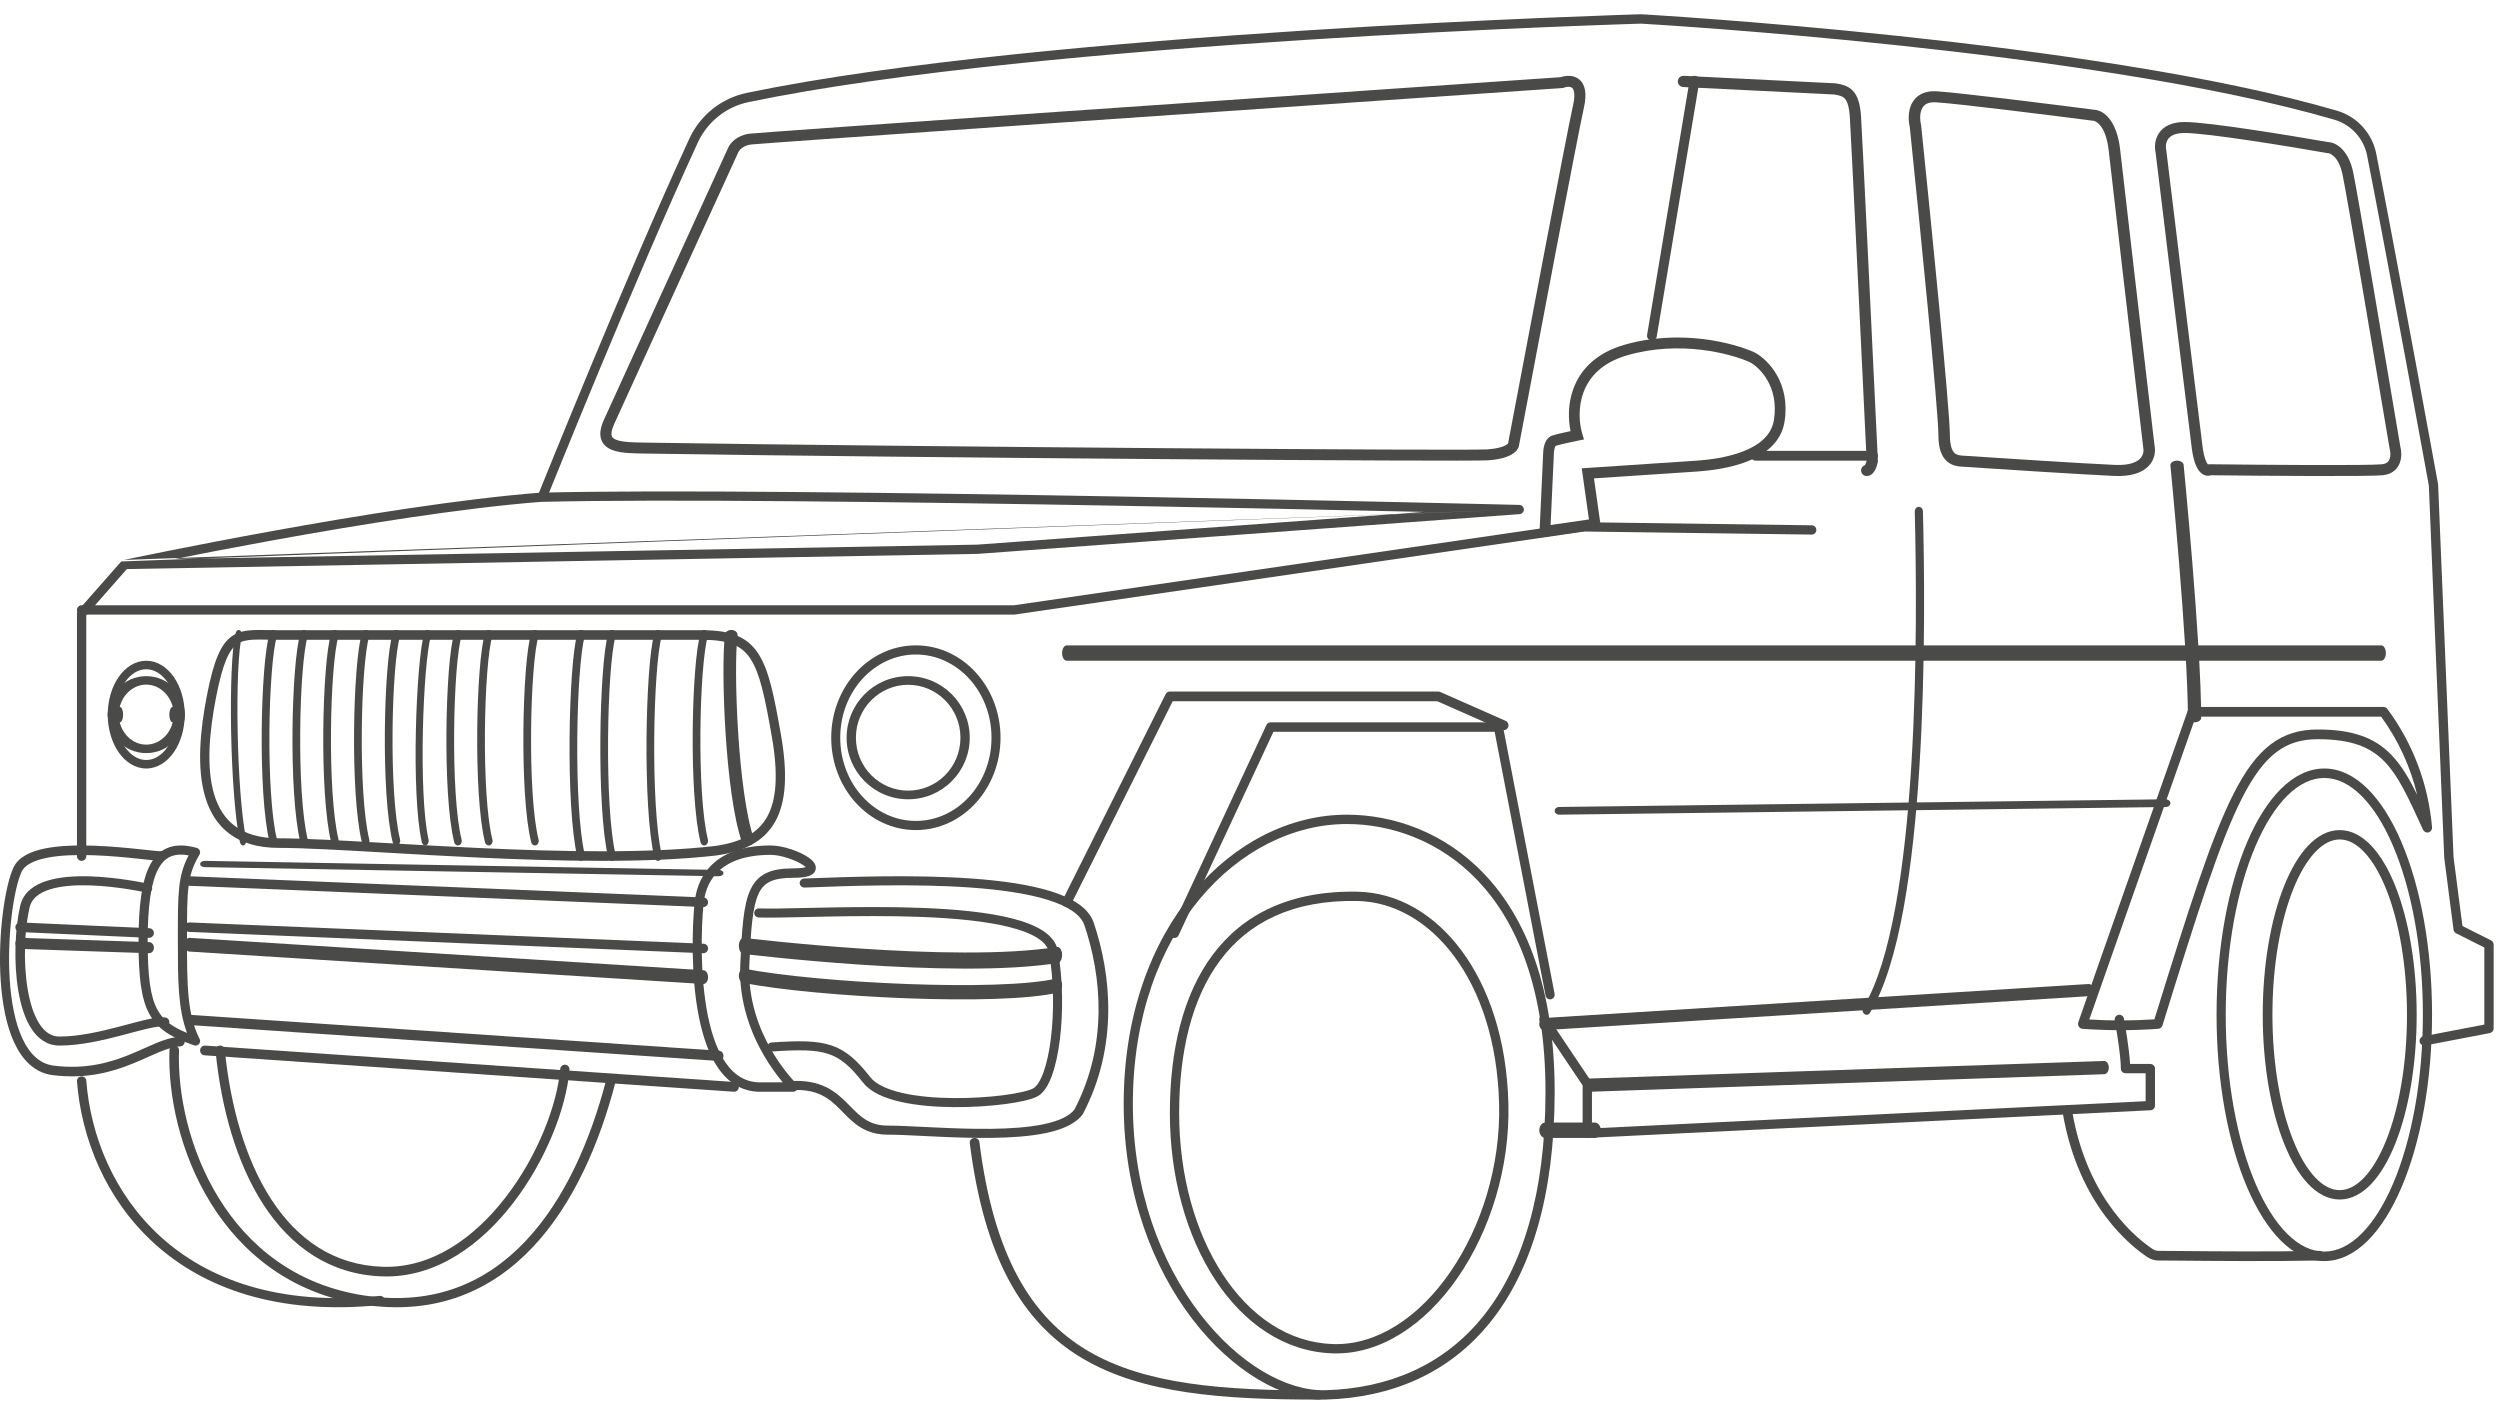 <svg width="157" height="88" viewBox="0 0 157 88" fill="none" xmlns="http://www.w3.org/2000/svg">
<path fill-rule="evenodd" clip-rule="evenodd" d="M76.157 59.961C78.057 57.416 81.026 55.912 85.262 55.999L85.262 55.999C90.237 56.101 94.533 61.326 94.728 69.323C94.826 73.347 93.571 77.298 91.551 80.225C89.535 83.145 86.719 85.093 83.683 84.991C80.664 84.891 78.103 83.101 76.308 80.362C74.513 77.624 73.467 73.917 73.467 69.909C73.467 66.008 74.269 62.49 76.157 59.961ZM76.626 60.31C74.842 62.699 74.051 66.074 74.051 69.909C74.051 73.822 75.073 77.414 76.796 80.042C78.519 82.67 80.924 84.315 83.702 84.408C86.463 84.5 89.115 82.725 91.07 79.893C93.021 77.068 94.239 73.238 94.144 69.337C93.953 61.481 89.766 56.675 85.25 56.582C81.177 56.499 78.397 57.937 76.626 60.31Z" fill="#4A4A49"/>
<path fill-rule="evenodd" clip-rule="evenodd" d="M44.839 54.184C45.59 53.528 46.728 53.095 48.399 53.095C48.798 53.095 49.262 53.194 49.685 53.334C50.107 53.474 50.515 53.665 50.798 53.866C50.936 53.964 51.069 54.082 51.151 54.219C51.193 54.29 51.23 54.38 51.233 54.486C51.237 54.598 51.201 54.703 51.136 54.788C51.02 54.941 50.825 55.015 50.635 55.057C50.429 55.102 50.159 55.125 49.82 55.125C49.175 55.125 48.714 55.2 48.375 55.358C48.047 55.511 47.814 55.75 47.637 56.129C47.455 56.52 47.332 57.059 47.245 57.802C47.157 58.543 47.107 59.462 47.057 60.603C46.959 62.805 47.695 64.666 48.464 65.984C48.847 66.642 49.237 67.161 49.53 67.515C49.677 67.692 49.799 67.827 49.884 67.917C49.926 67.962 49.959 67.996 49.981 68.018C49.992 68.029 50 68.037 50.005 68.042L50.011 68.048L50.012 68.049L50.012 68.049L50.012 68.049C50.098 68.132 50.127 68.261 50.084 68.374C50.042 68.487 49.937 68.562 49.82 68.562H47.587C47.584 68.562 47.581 68.562 47.578 68.562C47.576 68.562 47.574 68.562 47.573 68.561C46.332 68.496 45.458 67.74 44.857 66.682C44.261 65.633 43.918 64.262 43.725 62.882C43.339 60.12 43.544 57.211 43.649 56.468C43.758 55.694 44.088 54.841 44.839 54.184ZM49.159 67.971C49.14 67.948 49.12 67.925 49.101 67.901C48.791 67.528 48.381 66.982 47.978 66.291C47.173 64.91 46.385 62.933 46.489 60.576C46.54 59.437 46.591 58.497 46.681 57.73C46.771 56.967 46.903 56.35 47.127 55.871C47.356 55.379 47.682 55.034 48.142 54.819C48.59 54.61 49.145 54.534 49.82 54.534C50.14 54.534 50.366 54.512 50.517 54.479C50.552 54.471 50.58 54.463 50.604 54.456C50.573 54.427 50.532 54.393 50.478 54.354C50.255 54.196 49.903 54.027 49.512 53.897C49.122 53.768 48.719 53.686 48.399 53.686C46.82 53.686 45.825 54.094 45.205 54.637C44.584 55.179 44.305 55.887 44.211 56.554C44.112 57.252 43.91 60.102 44.287 62.797C44.475 64.146 44.805 65.429 45.346 66.382C45.881 67.323 46.604 67.915 47.595 67.971H49.159ZM50.671 54.536C50.671 54.536 50.671 54.536 50.671 54.535C50.671 54.536 50.671 54.536 50.671 54.536Z" fill="#4A4A49"/>
<path fill-rule="evenodd" clip-rule="evenodd" d="M33.946 31.519C29.033 31.903 22.525 32.955 17.237 33.913C14.796 34.356 12.617 34.778 10.978 35.104L61.37 34.204L89.408 32.148C88.934 32.138 88.436 32.126 87.916 32.115C83.331 32.013 77.06 31.881 70.319 31.761C56.837 31.52 41.48 31.328 33.946 31.519ZM95.408 31.999L95.415 31.709C95.571 31.713 95.696 31.837 95.7 31.992C95.704 32.146 95.585 32.277 95.429 32.288L61.405 34.783C61.401 34.783 61.397 34.783 61.393 34.783C61.391 34.783 61.39 34.783 61.388 34.783L7.968 35.737L5.418 38.636V53.772C5.418 53.932 5.287 54.062 5.125 54.062C4.964 54.062 4.833 53.932 4.833 53.772V38.527C4.833 38.457 4.859 38.389 4.905 38.336L7.612 35.26C7.612 35.26 7.613 35.259 7.613 35.259C7.613 35.259 7.613 35.259 7.613 35.259M7.636 35.236C7.674 35.201 7.721 35.177 7.772 35.166L7.833 35.45C7.772 35.166 7.772 35.166 7.772 35.166L7.777 35.165C7.723 35.176 7.675 35.2 7.636 35.236ZM7.777 35.165L7.819 35.157C7.85 35.15 7.896 35.14 7.957 35.127C8.079 35.102 8.258 35.064 8.49 35.016C8.954 34.92 9.628 34.782 10.466 34.615C12.144 34.279 14.484 33.823 17.132 33.343C22.425 32.384 28.962 31.327 33.908 30.941C33.913 30.94 33.918 30.94 33.923 30.94C41.47 30.748 56.846 30.941 70.329 31.181C77.072 31.301 83.343 31.433 87.929 31.535C90.222 31.586 92.093 31.63 93.392 31.66C94.041 31.676 94.547 31.688 94.89 31.696L95.415 31.709C95.415 31.709 95.415 31.709 95.408 31.999" fill="#4A4A49"/>
<path fill-rule="evenodd" clip-rule="evenodd" d="M84.578 51.749C77.921 51.749 71.143 58.37 71.143 69.332C71.143 74.805 72.933 79.345 75.348 82.493C77.773 85.655 80.793 87.375 83.237 87.306C87.236 87.193 90.677 85.716 93.123 82.687C95.575 79.652 97.057 75.023 97.057 68.555C97.057 62.101 95.264 57.906 92.827 55.326C90.388 52.744 87.275 51.749 84.578 51.749ZM70.567 69.332C70.567 58.138 77.519 51.162 84.578 51.162C87.409 51.162 90.68 52.206 93.242 54.919C95.807 57.634 97.633 61.989 97.633 68.555C97.633 75.107 96.132 79.886 93.568 83.061C90.998 86.242 87.389 87.776 83.253 87.893C80.555 87.969 77.38 86.095 74.895 82.856C72.4 79.604 70.567 74.937 70.567 69.332Z" fill="#4A4A49"/>
<path fill-rule="evenodd" clip-rule="evenodd" d="M61.168 71.464C61.334 71.445 61.485 71.558 61.505 71.714C62.403 78.866 64.759 82.73 68.317 84.832C71.903 86.95 76.773 87.323 82.83 87.323C82.997 87.323 83.133 87.451 83.133 87.609C83.133 87.767 82.997 87.895 82.83 87.895C76.786 87.895 71.746 87.532 67.996 85.317C64.218 83.085 61.811 79.019 60.902 71.782C60.882 71.625 61.001 71.483 61.168 71.464Z" fill="#4A4A49"/>
<path fill-rule="evenodd" clip-rule="evenodd" d="M79.53 45.531C79.578 45.428 79.679 45.362 79.789 45.362H94.1C94.238 45.362 94.356 45.463 94.383 45.602L97.628 62.405C97.659 62.566 97.558 62.724 97.402 62.756C97.245 62.789 97.094 62.684 97.062 62.522L93.864 45.959H79.97L74.015 58.737C73.946 58.886 73.773 58.948 73.63 58.876C73.486 58.804 73.426 58.626 73.496 58.477L79.53 45.531Z" fill="#4A4A49"/>
<path fill-rule="evenodd" clip-rule="evenodd" d="M73.201 43.594C73.251 43.492 73.353 43.428 73.464 43.428H90.323C90.363 43.428 90.403 43.437 90.439 43.453L94.554 45.269C94.704 45.336 94.774 45.515 94.709 45.67C94.645 45.825 94.471 45.897 94.32 45.83L90.262 44.039H73.645L67.26 56.796C67.185 56.946 67.006 57.005 66.861 56.928C66.715 56.851 66.658 56.667 66.733 56.517L73.201 43.594Z" fill="#4A4A49"/>
<path fill-rule="evenodd" clip-rule="evenodd" d="M53.167 46.329C53.167 44.214 54.877 42.462 57.033 42.462C59.19 42.462 60.9 44.214 60.9 46.329C60.9 48.444 59.19 50.195 57.033 50.195C54.877 50.195 53.167 48.444 53.167 46.329ZM57.033 43.005C55.242 43.005 53.751 44.473 53.751 46.329C53.751 48.185 55.242 49.652 57.033 49.652C58.825 49.652 60.316 48.185 60.316 46.329C60.316 44.473 58.825 43.005 57.033 43.005Z" fill="#4A4A49"/>
<path fill-rule="evenodd" clip-rule="evenodd" d="M52.2 46.329C52.2 43.147 54.56 40.529 57.517 40.529C60.473 40.529 62.833 43.147 62.833 46.329C62.833 49.51 60.473 52.129 57.517 52.129C54.56 52.129 52.2 49.51 52.2 46.329ZM57.517 41.103C54.914 41.103 52.767 43.421 52.767 46.329C52.767 49.236 54.914 51.554 57.517 51.554C60.12 51.554 62.266 49.236 62.266 46.329C62.266 43.421 60.12 41.103 57.517 41.103Z" fill="#4A4A49"/>
<path fill-rule="evenodd" clip-rule="evenodd" d="M7.45 42.517C7.877 41.902 8.487 41.495 9.183 41.495C9.88 41.495 10.49 41.902 10.917 42.517C11.344 43.131 11.6 43.967 11.6 44.879C11.6 45.79 11.344 46.626 10.917 47.241C10.49 47.855 9.88 48.262 9.183 48.262C8.487 48.262 7.877 47.855 7.45 47.241C7.023 46.626 6.767 45.79 6.767 44.879C6.767 43.967 7.023 43.131 7.45 42.517ZM7.855 42.834C7.498 43.347 7.27 44.069 7.27 44.879C7.27 45.688 7.498 46.41 7.855 46.924C8.212 47.438 8.684 47.728 9.183 47.728C9.682 47.728 10.155 47.438 10.512 46.924C10.868 46.41 11.097 45.688 11.097 44.879C11.097 44.069 10.868 43.347 10.512 42.834C10.155 42.32 9.682 42.029 9.183 42.029C8.684 42.029 8.212 42.32 7.855 42.834Z" fill="#4A4A49"/>
<path fill-rule="evenodd" clip-rule="evenodd" d="M7.44 43.2C7.863 42.761 8.475 42.462 9.183 42.462C9.891 42.462 10.504 42.761 10.926 43.2C11.349 43.639 11.6 44.234 11.6 44.879C11.6 45.523 11.349 46.118 10.926 46.557C10.504 46.996 9.891 47.295 9.183 47.295C8.475 47.295 7.863 46.996 7.44 46.557C7.018 46.118 6.767 45.523 6.767 44.879C6.767 44.234 7.018 43.639 7.44 43.2ZM8 43.516C7.674 43.855 7.462 44.336 7.462 44.879C7.462 45.422 7.674 45.902 8 46.241C8.326 46.58 8.749 46.763 9.183 46.763C9.618 46.763 10.04 46.58 10.366 46.241C10.693 45.902 10.905 45.422 10.905 44.879C10.905 44.336 10.693 43.855 10.366 43.516C10.04 43.177 9.618 42.994 9.183 42.994C8.749 42.994 8.326 43.177 8 43.516Z" fill="#4A4A49"/>
<path fill-rule="evenodd" clip-rule="evenodd" d="M66.7 41.012C66.7 40.745 66.831 40.529 66.991 40.529H149.542C149.703 40.529 149.833 40.745 149.833 41.012C149.833 41.279 149.703 41.495 149.542 41.495H66.991C66.831 41.495 66.7 41.279 66.7 41.012Z" fill="#4A4A49"/>
<path fill-rule="evenodd" clip-rule="evenodd" d="M136.3 50.434C136.302 50.568 136.173 50.678 136.011 50.681L97.931 51.162C97.769 51.164 97.636 51.057 97.633 50.923C97.631 50.789 97.76 50.679 97.922 50.677L136.002 50.195C136.164 50.193 136.297 50.3 136.3 50.434Z" fill="#4A4A49"/>
<path fill-rule="evenodd" clip-rule="evenodd" d="M137.402 44.597C137.445 44.476 137.556 44.395 137.682 44.395H149.683C149.776 44.395 149.863 44.44 149.919 44.515C151.525 46.669 152.501 49.248 152.732 51.951C152.745 52.098 152.653 52.233 152.514 52.272C152.375 52.311 152.229 52.242 152.167 52.108C152.115 51.994 152.063 51.883 152.013 51.773C151.199 50.002 150.603 48.706 149.743 47.823C148.858 46.913 147.666 46.422 145.552 46.422C144.522 46.422 143.69 46.673 142.944 47.243C142.19 47.819 141.502 48.74 140.799 50.123C139.388 52.897 137.97 57.411 135.802 64.397C135.765 64.516 135.661 64.6 135.54 64.609C133.954 64.724 132.362 64.724 130.776 64.609C130.685 64.602 130.601 64.552 130.55 64.474C130.499 64.395 130.486 64.297 130.515 64.207C130.615 63.9 132.339 58.992 134.034 54.171C134.882 51.759 135.724 49.365 136.354 47.575C136.669 46.679 136.931 45.935 137.114 45.414L137.402 44.597C137.402 44.597 137.402 44.597 137.682 44.701L137.402 44.597ZM137.89 45.006L137.674 45.622C137.49 46.143 137.228 46.887 136.913 47.782C136.283 49.573 135.441 51.966 134.593 54.379C133.13 58.54 131.651 62.75 131.208 64.025C132.57 64.108 133.936 64.104 135.297 64.013C137.423 57.165 138.844 52.646 140.272 49.84C140.994 48.419 141.733 47.407 142.589 46.753C143.454 46.092 144.417 45.812 145.552 45.812C147.765 45.812 149.131 46.331 150.164 47.391C150.799 48.044 151.298 48.895 151.8 49.913C151.374 48.145 150.606 46.475 149.535 45.006H137.89Z" fill="#4A4A49"/>
<path fill-rule="evenodd" clip-rule="evenodd" d="M144.946 53.113C145.523 52.504 146.194 52.129 146.933 52.129C147.673 52.129 148.344 52.504 148.921 53.113C149.497 53.721 150.002 54.585 150.42 55.628C151.256 57.716 151.767 60.58 151.767 63.729C151.767 66.877 151.256 69.742 150.42 71.829C150.002 72.872 149.497 73.736 148.921 74.345C148.344 74.953 147.673 75.329 146.933 75.329C146.194 75.329 145.523 74.953 144.946 74.345C144.37 73.736 143.865 72.872 143.447 71.829C142.611 69.742 142.1 66.877 142.1 63.729C142.1 60.58 142.611 57.716 143.447 55.628C143.865 54.585 144.37 53.721 144.946 53.113ZM144.015 55.841C143.212 57.845 142.709 60.634 142.709 63.729C142.709 66.824 143.212 69.612 144.015 71.616C144.416 72.619 144.887 73.411 145.395 73.947C145.902 74.482 146.422 74.74 146.933 74.74C147.445 74.74 147.965 74.482 148.472 73.947C148.98 73.411 149.45 72.619 149.852 71.616C150.655 69.612 151.158 66.824 151.158 63.729C151.158 60.634 150.655 57.845 149.852 55.841C149.45 54.838 148.98 54.047 148.472 53.511C147.965 52.975 147.445 52.718 146.933 52.718C146.422 52.718 145.902 52.975 145.395 53.511C144.887 54.047 144.416 54.838 144.015 55.841Z" fill="#4A4A49"/>
<path fill-rule="evenodd" clip-rule="evenodd" d="M143.246 49.537C144.058 48.732 144.978 48.262 145.967 48.262C146.956 48.262 147.875 48.732 148.688 49.537C149.498 50.34 150.215 51.487 150.811 52.882C152.003 55.673 152.733 59.508 152.733 63.729C152.733 67.949 152.003 71.784 150.811 74.575C150.215 75.97 149.498 77.118 148.688 77.921C147.875 78.725 146.956 79.195 145.967 79.195C144.978 79.195 144.058 78.725 143.246 77.921C142.435 77.118 141.718 75.97 141.122 74.575C139.93 71.784 139.2 67.949 139.2 63.729C139.2 59.508 139.93 55.673 141.122 52.882C141.718 51.487 142.435 50.34 143.246 49.537ZM141.649 53.123C140.496 55.822 139.776 59.571 139.776 63.729C139.776 67.886 140.496 71.635 141.649 74.334C142.226 75.684 142.905 76.758 143.644 77.49C144.382 78.221 145.166 78.6 145.967 78.6C146.767 78.6 147.551 78.221 148.289 77.49C149.029 76.758 149.708 75.684 150.284 74.334C151.437 71.635 152.157 67.886 152.157 63.729C152.157 59.571 151.437 55.822 150.284 53.123C149.708 51.773 149.029 50.699 148.289 49.967C147.551 49.236 146.767 48.857 145.967 48.857C145.166 48.857 144.382 49.236 143.644 49.967C142.905 50.699 142.226 51.773 141.649 53.123Z" fill="#4A4A49"/>
<path fill-rule="evenodd" clip-rule="evenodd" d="M129.784 69.533C129.948 69.505 130.103 69.616 130.132 69.781C131.09 75.418 134.321 77.874 135.205 78.45L135.206 78.45C135.31 78.518 135.43 78.554 135.554 78.553L135.556 78.553C135.819 78.553 136.293 78.558 136.912 78.563C138.983 78.582 142.687 78.615 145.659 78.553C145.825 78.55 145.963 78.683 145.966 78.85C145.97 79.018 145.838 79.156 145.671 79.16C142.688 79.221 138.96 79.188 136.894 79.169C136.281 79.164 135.814 79.16 135.556 79.16C135.315 79.161 135.079 79.091 134.878 78.959C133.899 78.321 130.533 75.736 129.538 69.883C129.509 69.718 129.62 69.561 129.784 69.533Z" fill="#4A4A49"/>
<path fill-rule="evenodd" clip-rule="evenodd" d="M133.043 63.733C133.203 63.705 133.356 63.81 133.384 63.968L133.096 64.02C133.384 63.968 133.384 63.968 133.384 63.968L133.385 63.969L133.385 63.97L133.386 63.975L133.389 63.993C133.392 64.009 133.396 64.033 133.401 64.063C133.412 64.124 133.427 64.211 133.446 64.319C133.482 64.534 133.531 64.832 133.58 65.16C133.66 65.695 133.742 66.328 133.769 66.817H135.04C135.202 66.817 135.333 66.948 135.333 67.109V69.432C135.333 69.588 135.211 69.716 135.054 69.724L99.696 71.462C99.616 71.466 99.537 71.437 99.479 71.382C99.421 71.327 99.388 71.25 99.388 71.171V68.161L96.716 64.182C96.626 64.048 96.663 63.867 96.797 63.778C96.932 63.688 97.115 63.725 97.205 63.859L99.926 67.911C99.958 67.959 99.975 68.015 99.975 68.073V70.864L134.746 69.155V67.4H133.484C133.322 67.4 133.19 67.27 133.19 67.109C133.19 66.651 133.097 65.899 132.999 65.246C132.951 64.922 132.903 64.629 132.867 64.416C132.849 64.309 132.834 64.224 132.823 64.164C132.818 64.134 132.814 64.111 132.811 64.096L132.807 64.074L132.807 64.073L132.807 64.073C132.778 63.914 132.884 63.762 133.043 63.733Z" fill="#4A4A49"/>
<path fill-rule="evenodd" clip-rule="evenodd" d="M131.466 62.159C131.474 62.37 131.35 62.549 131.189 62.559L96.972 64.695C96.811 64.705 96.675 64.542 96.667 64.331C96.659 64.12 96.784 63.941 96.945 63.931L131.161 61.796C131.322 61.786 131.459 61.948 131.466 62.159Z" fill="#4A4A49"/>
<path fill-rule="evenodd" clip-rule="evenodd" d="M132.433 67.035C132.437 67.265 132.31 67.455 132.148 67.461L99.866 68.562C99.705 68.567 99.571 68.386 99.567 68.156C99.563 67.926 99.691 67.735 99.852 67.73L132.134 66.629C132.296 66.623 132.43 66.805 132.433 67.035Z" fill="#4A4A49"/>
<path fill-rule="evenodd" clip-rule="evenodd" d="M103.046 0.895C103.054 0.895 103.063 0.895 103.071 0.896L103.054 1.19L103.046 0.895ZM149.231 9.667C149.903 13.086 150.872 18.27 151.674 22.597C152.075 24.761 152.434 26.711 152.692 28.12C152.822 28.825 152.926 29.395 152.998 29.788L153.109 30.398L153.109 30.398C153.109 30.398 153.109 30.398 152.821 30.451L153.109 30.398C153.111 30.408 153.112 30.418 153.113 30.429C153.113 30.432 153.114 30.436 153.114 30.439L154.083 53.834L154.642 58.152L156.438 59.057C156.537 59.107 156.6 59.209 156.6 59.321V64.587C156.6 64.729 156.5 64.85 156.362 64.877L152.296 65.657C152.137 65.687 151.984 65.582 151.953 65.422C151.923 65.262 152.027 65.108 152.186 65.078L156.015 64.343V59.503L154.241 58.61C154.154 58.566 154.094 58.481 154.082 58.384L153.501 53.897C153.5 53.889 153.499 53.88 153.499 53.872L152.53 30.485L152.422 29.895C152.35 29.502 152.246 28.932 152.117 28.228C151.858 26.819 151.499 24.869 151.099 22.705C150.297 18.378 149.328 13.197 148.657 9.781L148.657 9.781C148.553 9.251 148.307 8.759 147.944 8.36C147.582 7.961 147.118 7.67 146.603 7.519C139.057 5.311 128.172 3.802 119.159 2.844C114.655 2.366 110.625 2.026 107.72 1.805C106.267 1.695 105.097 1.615 104.289 1.562C103.885 1.536 103.572 1.516 103.36 1.504C103.254 1.497 103.174 1.492 103.12 1.489L103.05 1.485L102.955 1.488C102.883 1.49 102.777 1.493 102.637 1.498C102.357 1.507 101.945 1.52 101.413 1.539C100.349 1.576 98.809 1.633 96.903 1.713C93.09 1.875 87.814 2.13 81.96 2.505C70.246 3.257 56.239 4.489 47.01 6.412C46.317 6.556 45.667 6.862 45.113 7.305C44.559 7.748 44.116 8.316 43.818 8.962L43.818 8.963C41.869 13.185 39.514 18.731 37.645 23.224C36.712 25.469 35.899 27.451 35.321 28.871C35.031 29.581 34.8 30.151 34.642 30.543C34.563 30.739 34.501 30.891 34.46 30.993L34.397 31.149C34.397 31.149 34.397 31.149 34.126 31.039C33.855 30.928 33.855 30.928 33.855 30.928L33.918 30.771C33.959 30.669 34.02 30.517 34.1 30.32C34.259 29.928 34.49 29.358 34.779 28.647C35.358 27.226 36.171 25.243 37.106 22.996C38.975 18.502 41.333 12.948 43.288 8.714C43.623 7.984 44.124 7.344 44.75 6.843C45.375 6.343 46.109 5.998 46.891 5.834C56.165 3.902 70.21 2.668 81.923 1.917C87.782 1.541 93.062 1.286 96.878 1.124C98.786 1.044 100.328 0.986 101.393 0.949C101.925 0.931 102.338 0.917 102.619 0.908C102.759 0.904 102.865 0.901 102.937 0.899L103.046 0.895C103.046 0.895 103.046 0.895 103.054 1.19C103.071 0.896 103.071 0.896 103.071 0.896L103.154 0.901C103.208 0.904 103.289 0.909 103.396 0.915C103.608 0.928 103.922 0.947 104.327 0.974C105.136 1.027 106.309 1.107 107.764 1.218C110.673 1.438 114.71 1.779 119.22 2.258C128.235 3.215 139.166 4.729 146.766 6.953C147.385 7.134 147.941 7.484 148.376 7.962C148.811 8.441 149.107 9.03 149.231 9.667ZM34.126 31.039L33.855 30.928C33.794 31.079 33.866 31.251 34.016 31.312C34.166 31.373 34.337 31.3 34.397 31.149L34.126 31.039Z" fill="#4A4A49"/>
<path fill-rule="evenodd" clip-rule="evenodd" d="M10.63 53.21C11.129 53.039 11.707 53.065 12.358 53.249C12.443 53.273 12.513 53.335 12.546 53.417C12.579 53.499 12.572 53.592 12.527 53.669C11.755 54.984 11.744 55.835 11.744 58.87C11.744 61.912 11.751 63.693 12.536 65.247C12.589 65.351 12.572 65.477 12.495 65.565C12.418 65.652 12.295 65.684 12.184 65.646C10.835 65.176 9.923 64.68 9.38 63.681C8.851 62.708 8.7 61.302 8.7 59.1C8.7 56.894 8.902 55.257 9.455 54.257C9.739 53.744 10.124 53.383 10.63 53.21ZM9.959 54.533C9.484 55.391 9.275 56.891 9.275 59.1C9.275 61.313 9.435 62.579 9.885 63.408C10.246 64.073 10.811 64.485 11.745 64.869C11.169 63.327 11.169 61.531 11.169 58.937L11.169 58.849C11.169 56.093 11.169 55.018 11.845 53.716C11.429 53.639 11.091 53.657 10.816 53.751C10.473 53.868 10.19 54.116 9.959 54.533Z" fill="#4A4A49"/>
<path fill-rule="evenodd" clip-rule="evenodd" d="M99.428 32.798C99.444 32.796 99.459 32.795 99.474 32.795L113.778 32.989C113.94 32.991 114.069 33.123 114.067 33.284C114.064 33.446 113.932 33.575 113.77 33.572L99.49 33.38L63.746 38.592C63.732 38.594 63.718 38.595 63.703 38.595H5.125C4.964 38.595 4.833 38.465 4.833 38.303C4.833 38.142 4.964 38.011 5.125 38.011H63.682L99.428 32.798Z" fill="#4A4A49"/>
<path fill-rule="evenodd" clip-rule="evenodd" d="M120.497 31.829C120.639 31.824 120.757 31.951 120.761 32.113C120.846 35.509 120.932 41.869 120.542 48.124C120.347 51.251 120.033 54.359 119.54 57.06C119.047 59.753 118.371 62.074 117.435 63.603C117.354 63.736 117.194 63.769 117.077 63.676C116.96 63.584 116.932 63.401 117.013 63.268C117.887 61.839 118.547 59.614 119.036 56.94C119.523 54.275 119.835 51.196 120.029 48.083C120.417 41.856 120.332 35.519 120.247 32.13C120.243 31.968 120.355 31.833 120.497 31.829Z" fill="#4A4A49"/>
<path fill-rule="evenodd" clip-rule="evenodd" d="M136.688 28.929C136.918 28.919 137.116 29.037 137.131 29.192L136.716 29.211L136.301 29.23C136.285 29.074 136.459 28.94 136.688 28.929ZM136.716 29.211C136.301 29.23 136.301 29.23 136.301 29.23L136.313 29.356C136.321 29.439 136.333 29.562 136.348 29.72C136.378 30.035 136.421 30.49 136.473 31.052C136.576 32.174 136.713 33.719 136.851 35.411C137.126 38.795 137.401 42.755 137.401 45.08C137.401 45.236 137.587 45.362 137.817 45.362C138.047 45.362 138.233 45.236 138.233 45.08C138.233 42.737 137.957 38.762 137.682 35.38C137.544 33.687 137.407 32.14 137.303 31.017C137.252 30.455 137.209 29.999 137.179 29.683C137.164 29.525 137.152 29.403 137.144 29.319L137.131 29.192C137.131 29.192 137.131 29.192 136.716 29.211Z" fill="#4A4A49"/>
<path fill-rule="evenodd" clip-rule="evenodd" d="M50.648 55.735C50.61 55.736 50.573 55.738 50.537 55.739C50.368 55.745 50.227 55.623 50.22 55.466C50.213 55.309 50.344 55.177 50.512 55.17C50.552 55.169 50.593 55.167 50.634 55.166C53.254 55.067 57.394 54.911 61.036 55.172C62.884 55.305 64.622 55.547 65.975 55.966C67.307 56.379 68.366 56.995 68.686 57.945C69.79 61.221 70.239 65.692 68.014 69.943C68.007 69.956 68 69.968 67.991 69.979C67.542 70.592 66.68 70.944 65.69 71.153C64.685 71.365 63.476 71.445 62.242 71.459C61.006 71.474 59.731 71.423 58.593 71.368C58.377 71.358 58.166 71.348 57.961 71.338C57.083 71.294 56.321 71.257 55.755 71.257C54.313 71.257 53.595 70.522 52.94 69.853C52.881 69.793 52.823 69.734 52.765 69.675C52.406 69.315 52.047 68.989 51.571 68.763C51.1 68.54 50.493 68.403 49.627 68.463C49.459 68.475 49.313 68.357 49.301 68.2C49.288 68.044 49.414 67.907 49.582 67.896C50.544 67.829 51.265 67.98 51.847 68.256C52.424 68.53 52.843 68.918 53.211 69.288C53.269 69.345 53.325 69.402 53.38 69.459C54.044 70.133 54.59 70.688 55.755 70.688C56.339 70.688 57.122 70.727 58.002 70.77C58.204 70.78 58.412 70.79 58.624 70.8C59.76 70.854 61.019 70.905 62.234 70.891C63.452 70.876 64.612 70.797 65.555 70.598C66.501 70.399 67.159 70.092 67.477 69.674C69.599 65.602 69.178 61.3 68.105 58.115C67.88 57.448 67.086 56.91 65.783 56.506C64.5 56.109 62.819 55.871 60.989 55.74C57.384 55.481 53.272 55.636 50.648 55.735Z" fill="#4A4A49"/>
<path fill-rule="evenodd" clip-rule="evenodd" d="M12.567 54.255C12.571 54.145 12.705 54.059 12.865 54.062L45.15 54.634C45.311 54.636 45.438 54.727 45.434 54.836C45.429 54.945 45.296 55.032 45.135 55.029L12.85 54.457C12.69 54.454 12.563 54.364 12.567 54.255Z" fill="#4A4A49"/>
<path fill-rule="evenodd" clip-rule="evenodd" d="M10.087 53.455C10.075 53.456 10.055 53.456 10.026 53.455C9.96 53.453 9.868 53.446 9.748 53.434C9.577 53.419 9.362 53.395 9.109 53.368C9.008 53.357 8.9 53.346 8.786 53.333C8.001 53.25 6.966 53.148 5.907 53.11C4.851 53.072 3.754 53.099 2.85 53.278C2.398 53.368 1.982 53.498 1.638 53.687C1.295 53.876 1.008 54.133 0.845 54.482C0.569 55.077 0.325 56.149 0.171 57.403C0.016 58.667 -0.051 60.149 0.043 61.58C0.137 63.007 0.393 64.406 0.899 65.49C1.408 66.579 2.19 67.386 3.336 67.523C5.43 67.775 7.015 67.326 8.295 66.81C8.614 66.682 8.913 66.549 9.195 66.424C9.229 66.408 9.263 66.393 9.297 66.378C9.542 66.269 9.771 66.166 9.992 66.075C10.497 65.866 10.927 65.729 11.327 65.712C11.484 65.706 11.606 65.566 11.6 65.401C11.594 65.235 11.461 65.106 11.304 65.112C10.806 65.133 10.302 65.302 9.784 65.516C9.556 65.611 9.319 65.717 9.075 65.825C9.041 65.841 9.007 65.856 8.973 65.871C8.692 65.996 8.401 66.125 8.092 66.249C6.865 66.743 5.374 67.164 3.4 66.927C2.512 66.821 1.867 66.203 1.41 65.225C0.95 64.241 0.703 62.929 0.611 61.538C0.52 60.152 0.585 58.71 0.736 57.48C0.888 56.24 1.123 55.249 1.356 54.746C1.448 54.548 1.626 54.371 1.901 54.219C2.177 54.068 2.534 53.952 2.955 53.868C3.798 53.701 4.845 53.673 5.888 53.71C6.927 53.747 7.947 53.847 8.729 53.931C8.84 53.942 8.946 53.954 9.047 53.965C9.301 53.992 9.523 54.016 9.698 54.032C9.82 54.044 9.926 54.052 10.007 54.055C10.047 54.056 10.087 54.056 10.123 54.054L10.123 54.054C10.146 54.053 10.21 54.049 10.27 54.021C10.415 53.955 10.48 53.778 10.418 53.626C10.361 53.49 10.22 53.42 10.087 53.455ZM10.1 53.454C10.1 53.454 10.098 53.455 10.095 53.455C10.098 53.454 10.1 53.454 10.1 53.454Z" fill="#4A4A49"/>
<path fill-rule="evenodd" clip-rule="evenodd" d="M12.568 65.948C12.578 65.779 12.715 65.652 12.874 65.662L46.131 67.951C46.289 67.962 46.41 68.107 46.4 68.276C46.389 68.444 46.252 68.572 46.093 68.561L12.836 66.273C12.678 66.262 12.557 66.117 12.568 65.948Z" fill="#4A4A49"/>
<path fill-rule="evenodd" clip-rule="evenodd" d="M11.601 64.03C11.611 63.853 11.751 63.718 11.915 63.729L45.156 65.986C45.319 65.997 45.443 66.15 45.433 66.327C45.423 66.504 45.282 66.639 45.119 66.628L11.878 64.371C11.714 64.36 11.591 64.207 11.601 64.03Z" fill="#4A4A49"/>
<path fill-rule="evenodd" clip-rule="evenodd" d="M11.6 55.316C11.607 55.151 11.745 55.022 11.909 55.029L44.182 56.362C44.346 56.369 44.473 56.509 44.467 56.674C44.46 56.84 44.322 56.968 44.158 56.962L11.884 55.628C11.721 55.621 11.594 55.482 11.6 55.316Z" fill="#4A4A49"/>
<path fill-rule="evenodd" clip-rule="evenodd" d="M9.328 55.503C9.329 55.503 9.329 55.503 9.259 55.778L9.328 55.503C9.489 55.539 9.588 55.692 9.549 55.844C9.511 55.997 9.349 56.09 9.189 56.054M9.189 56.054L9.188 56.053L9.185 56.053L9.17 56.05C9.158 56.047 9.139 56.043 9.113 56.037C9.063 56.026 8.988 56.011 8.893 55.992C8.702 55.954 8.428 55.902 8.097 55.849C7.433 55.743 6.546 55.63 5.642 55.602C4.733 55.574 3.833 55.632 3.132 55.854C2.434 56.074 1.985 56.435 1.857 56.99C1.544 58.336 1.446 60.412 1.742 62.144C1.889 63.011 2.132 63.767 2.476 64.298C2.817 64.825 3.231 65.095 3.733 65.095C4.971 65.095 6.321 64.778 7.519 64.464C7.681 64.421 7.84 64.379 7.996 64.337C8.411 64.227 8.802 64.123 9.147 64.043C9.612 63.937 10.044 63.862 10.367 63.896C10.531 63.913 10.65 64.053 10.632 64.209C10.614 64.364 10.466 64.476 10.302 64.459C10.096 64.438 9.759 64.486 9.287 64.594C8.954 64.671 8.579 64.77 8.168 64.88C8.01 64.922 7.847 64.966 7.679 65.01C6.483 65.323 5.062 65.662 3.733 65.662C2.952 65.662 2.374 65.222 1.967 64.595C1.564 63.973 1.305 63.135 1.152 62.234C0.844 60.432 0.945 58.284 1.273 56.869C1.464 56.043 2.138 55.571 2.943 55.316C3.744 55.063 4.727 55.006 5.662 55.035C6.601 55.065 7.518 55.182 8.196 55.291C8.536 55.345 8.818 55.398 9.016 55.437C9.114 55.457 9.192 55.473 9.245 55.484C9.272 55.49 9.292 55.495 9.306 55.498L9.323 55.502L9.327 55.502L9.328 55.503" fill="#4A4A49"/>
<path fill-rule="evenodd" clip-rule="evenodd" d="M50.623 57.589C49.342 57.617 48.285 57.64 47.641 57.617C47.484 57.611 47.361 57.48 47.367 57.323C47.373 57.166 47.504 57.044 47.661 57.049C48.287 57.072 49.319 57.049 50.594 57.021C50.992 57.013 51.414 57.003 51.855 56.995C53.7 56.959 55.859 56.936 57.934 57.017C60.007 57.099 62.013 57.285 63.547 57.674C64.312 57.868 64.978 58.118 65.479 58.442C65.98 58.766 66.344 59.186 66.439 59.723C66.75 61.482 66.773 63.547 66.563 65.262C66.458 66.119 66.293 66.899 66.072 67.515C65.858 68.112 65.567 68.622 65.163 68.846C64.974 68.951 64.687 69.042 64.35 69.121C64.007 69.202 63.588 69.275 63.12 69.337C62.184 69.46 61.038 69.537 59.879 69.528C58.722 69.518 57.542 69.422 56.541 69.193C55.554 68.967 54.681 68.599 54.21 67.999C53.406 66.975 52.812 66.452 52.033 66.191C51.235 65.923 50.209 65.916 48.498 66.032C48.341 66.043 48.205 65.925 48.195 65.768C48.184 65.612 48.303 65.476 48.459 65.466C50.158 65.351 51.294 65.344 52.214 65.653C53.153 65.968 53.832 66.598 54.658 67.649C55.002 68.087 55.707 68.419 56.668 68.639C57.614 68.856 58.75 68.95 59.884 68.96C61.016 68.969 62.136 68.893 63.046 68.774C63.501 68.714 63.9 68.644 64.22 68.568C64.547 68.492 64.77 68.415 64.887 68.35C65.095 68.234 65.328 67.904 65.537 67.323C65.739 66.761 65.896 66.025 65.998 65.193C66.202 63.529 66.179 61.52 65.878 59.822C65.82 59.495 65.594 59.194 65.169 58.918C64.743 58.642 64.144 58.412 63.406 58.225C61.932 57.851 59.974 57.666 57.912 57.585C55.854 57.504 53.709 57.527 51.866 57.562C51.434 57.571 51.018 57.58 50.623 57.589Z" fill="#4A4A49"/>
<path fill-rule="evenodd" clip-rule="evenodd" d="M16.84 39.569C17.052 39.573 17.274 39.578 17.503 39.578H44.094C44.958 39.578 45.66 39.669 46.238 39.9C46.824 40.135 47.267 40.508 47.617 41.041C47.961 41.565 48.209 42.238 48.424 43.067C48.639 43.897 48.827 44.907 49.039 46.115C49.469 48.553 49.379 50.337 48.691 51.581C47.992 52.846 46.722 53.478 44.988 53.724C44.986 53.725 44.983 53.725 44.981 53.725C40.732 54.214 35.117 54.093 29.946 53.851C27.959 53.758 26.039 53.648 24.285 53.547C21.459 53.385 19.062 53.247 17.503 53.247C16.19 53.247 15.175 52.933 14.414 52.365C13.652 51.797 13.171 50.994 12.893 50.07C12.342 48.237 12.568 45.874 12.991 43.692C13.204 42.597 13.42 41.787 13.67 41.19C13.921 40.591 14.216 40.186 14.598 39.93C14.978 39.676 15.408 39.595 15.877 39.571C16.162 39.556 16.488 39.562 16.84 39.569ZM14.206 41.429C13.981 41.967 13.774 42.728 13.564 43.81C13.143 45.979 12.946 48.214 13.451 49.891C13.701 50.721 14.119 51.402 14.756 51.877C15.394 52.354 16.28 52.645 17.503 52.645C19.076 52.645 21.503 52.785 24.347 52.948C26.098 53.048 28.007 53.158 29.972 53.25C35.143 53.491 40.714 53.61 44.912 53.127C46.557 52.893 47.613 52.316 48.183 51.283C48.766 50.229 48.887 48.624 48.465 46.223C48.251 45.012 48.068 44.025 47.859 43.222C47.651 42.418 47.423 41.821 47.133 41.378C46.848 40.943 46.498 40.651 46.026 40.462C45.546 40.269 44.925 40.18 44.094 40.18H17.503C17.245 40.18 17.012 40.175 16.797 40.171C16.464 40.164 16.175 40.159 15.906 40.172C15.478 40.194 15.169 40.266 14.916 40.435C14.664 40.604 14.43 40.894 14.206 41.429Z" fill="#4A4A49"/>
<path fill-rule="evenodd" clip-rule="evenodd" d="M13.797 65.663C13.958 65.647 14.102 65.767 14.118 65.933C14.466 69.452 15.409 72.822 17.04 75.328C18.664 77.825 20.962 79.458 24.05 79.554C27.12 79.65 29.799 77.733 31.777 75.159C33.756 72.586 34.986 69.417 35.181 67.136C35.195 66.97 35.338 66.847 35.499 66.862C35.66 66.876 35.78 67.023 35.765 67.189C35.559 69.607 34.274 72.885 32.237 75.534C30.201 78.182 27.364 80.262 24.032 80.158C20.719 80.055 18.26 78.29 16.552 75.665C14.851 73.049 13.888 69.573 13.535 65.995C13.518 65.829 13.636 65.68 13.797 65.663Z" fill="#4A4A49"/>
<path fill-rule="evenodd" clip-rule="evenodd" d="M10.953 65.662C11.119 65.668 11.248 65.802 11.243 65.961C11.145 68.688 11.879 72.222 13.735 75.233C15.586 78.237 18.547 80.709 22.915 81.363C27.277 82.016 30.559 80.529 33.007 77.936C35.469 75.33 37.09 71.602 38.075 67.795C38.115 67.64 38.278 67.545 38.439 67.584C38.6 67.623 38.698 67.78 38.658 67.935C37.662 71.786 36.008 75.62 33.452 78.326C30.883 81.046 27.406 82.621 22.822 81.935C18.244 81.249 15.143 78.65 13.218 75.528C11.298 72.413 10.541 68.768 10.642 65.941C10.648 65.781 10.787 65.656 10.953 65.662Z" fill="#4A4A49"/>
<path fill-rule="evenodd" clip-rule="evenodd" d="M5.105 67.596C5.266 67.584 5.407 67.703 5.419 67.861C5.68 71.293 7.139 74.994 10.094 77.673C13.042 80.346 17.508 82.029 23.843 81.383C24.004 81.367 24.148 81.481 24.165 81.639C24.182 81.797 24.065 81.938 23.904 81.954C17.426 82.614 12.784 80.895 9.695 78.094C6.613 75.3 5.105 71.454 4.834 67.904C4.822 67.746 4.943 67.608 5.105 67.596Z" fill="#4A4A49"/>
<path fill-rule="evenodd" clip-rule="evenodd" d="M46.401 59.364C46.413 59.086 46.555 58.877 46.719 58.897L46.698 59.401L46.676 59.905C46.512 59.885 46.389 59.643 46.401 59.364ZM46.698 59.401C46.676 59.905 46.676 59.905 46.676 59.905L46.715 59.909C46.74 59.912 46.777 59.917 46.826 59.923C46.925 59.934 47.069 59.951 47.256 59.972C47.629 60.014 48.169 60.074 48.837 60.141C50.173 60.276 52.024 60.446 54.08 60.583C58.186 60.856 63.13 61.001 66.43 60.476C66.594 60.45 66.714 60.203 66.699 59.925C66.683 59.647 66.538 59.443 66.375 59.469C63.118 59.987 58.21 59.846 54.103 59.573C52.052 59.436 50.206 59.267 48.872 59.132C48.205 59.065 47.667 59.006 47.295 58.964C47.109 58.943 46.965 58.926 46.868 58.914C46.819 58.909 46.782 58.904 46.757 58.901L46.719 58.897C46.719 58.897 46.719 58.897 46.698 59.401Z" fill="#4A4A49"/>
<path fill-rule="evenodd" clip-rule="evenodd" d="M11.6 58.215C11.607 58.05 11.744 57.922 11.907 57.929L44.184 59.265C44.347 59.272 44.473 59.411 44.467 59.576C44.46 59.74 44.323 59.868 44.16 59.862L11.883 58.525C11.72 58.519 11.594 58.38 11.6 58.215Z" fill="#4A4A49"/>
<path fill-rule="evenodd" clip-rule="evenodd" d="M0.967 58.218C0.975 58.051 1.118 57.922 1.288 57.929L9.374 58.291C9.543 58.298 9.674 58.44 9.666 58.607C9.659 58.773 9.515 58.903 9.346 58.895L1.26 58.533C1.091 58.526 0.959 58.384 0.967 58.218Z" fill="#4A4A49"/>
<path fill-rule="evenodd" clip-rule="evenodd" d="M46.403 61.22C46.423 60.974 46.57 60.801 46.731 60.832C49.037 61.283 53.061 61.65 56.96 61.796C60.866 61.943 64.608 61.867 66.361 61.445C66.521 61.407 66.671 61.574 66.697 61.819C66.722 62.063 66.612 62.293 66.452 62.331C64.638 62.767 60.844 62.84 56.946 62.693C53.04 62.546 48.992 62.179 46.657 61.722C46.496 61.691 46.382 61.466 46.403 61.22Z" fill="#4A4A49"/>
<path fill-rule="evenodd" clip-rule="evenodd" d="M11.6 59.308C11.607 59.07 11.745 58.885 11.907 58.896L44.185 60.932C44.347 60.942 44.474 61.144 44.467 61.382C44.459 61.62 44.322 61.805 44.16 61.795L11.882 59.758C11.719 59.748 11.593 59.547 11.6 59.308Z" fill="#4A4A49"/>
<path fill-rule="evenodd" clip-rule="evenodd" d="M0.967 59.234C0.972 59.041 1.115 58.89 1.286 58.895L9.366 59.165C9.537 59.171 9.672 59.331 9.667 59.524C9.662 59.716 9.519 59.867 9.348 59.862L1.267 59.592C1.096 59.587 0.962 59.426 0.967 59.234Z" fill="#4A4A49"/>
<path fill-rule="evenodd" clip-rule="evenodd" d="M28.841 39.579C28.966 39.633 29.031 39.798 28.985 39.947C28.86 40.355 28.747 41.175 28.664 42.252C28.582 43.318 28.531 44.605 28.52 45.928C28.497 48.588 28.636 51.34 28.99 52.726C29.028 52.877 28.956 53.037 28.828 53.083C28.7 53.129 28.565 53.043 28.526 52.892C28.149 51.412 28.013 48.578 28.036 45.922C28.047 44.587 28.099 43.284 28.182 42.2C28.265 41.127 28.381 40.237 28.531 39.751C28.576 39.602 28.715 39.525 28.841 39.579Z" fill="#4A4A49"/>
<path fill-rule="evenodd" clip-rule="evenodd" d="M26.922 39.58C27.036 39.635 27.095 39.803 27.053 39.955C26.938 40.373 26.827 41.195 26.737 42.267C26.649 43.328 26.585 44.608 26.556 45.924C26.5 48.571 26.591 51.309 26.912 52.719C26.947 52.873 26.881 53.036 26.765 53.083C26.648 53.129 26.525 53.042 26.49 52.888C26.146 51.376 26.059 48.55 26.116 45.908C26.145 44.579 26.21 43.283 26.3 42.203C26.389 41.132 26.504 40.246 26.64 39.754C26.681 39.602 26.808 39.525 26.922 39.58Z" fill="#4A4A49"/>
<path fill-rule="evenodd" clip-rule="evenodd" d="M24.974 39.58C25.099 39.636 25.164 39.806 25.119 39.96C24.993 40.382 24.88 41.202 24.797 42.271C24.715 43.329 24.664 44.603 24.653 45.913C24.63 48.547 24.769 51.28 25.123 52.713C25.161 52.87 25.089 53.035 24.961 53.083C24.833 53.13 24.698 53.041 24.659 52.885C24.282 51.355 24.146 48.54 24.169 45.907C24.18 44.583 24.232 43.293 24.316 42.215C24.398 41.147 24.515 40.258 24.664 39.757C24.709 39.603 24.848 39.524 24.974 39.58Z" fill="#4A4A49"/>
<path fill-rule="evenodd" clip-rule="evenodd" d="M23.041 39.58C23.166 39.636 23.231 39.806 23.185 39.96C23.059 40.382 22.947 41.202 22.864 42.271C22.782 43.329 22.731 44.603 22.72 45.913C22.697 48.547 22.836 51.28 23.189 52.713C23.228 52.87 23.156 53.035 23.028 53.083C22.9 53.13 22.765 53.041 22.726 52.885C22.349 51.355 22.213 48.54 22.236 45.907C22.247 44.583 22.299 43.293 22.382 42.215C22.465 41.147 22.581 40.258 22.73 39.757C22.776 39.603 22.915 39.524 23.041 39.58Z" fill="#4A4A49"/>
<path fill-rule="evenodd" clip-rule="evenodd" d="M21.108 39.58C21.233 39.637 21.298 39.81 21.252 39.966C21.126 40.394 21.013 41.214 20.93 42.279C20.848 43.334 20.797 44.601 20.786 45.905C20.764 48.528 20.903 51.251 21.256 52.708C21.295 52.867 21.223 53.035 21.095 53.083C20.967 53.13 20.832 53.04 20.793 52.882C20.416 51.328 20.28 48.522 20.302 45.899C20.314 44.581 20.365 43.296 20.449 42.221C20.532 41.156 20.648 40.267 20.798 39.759C20.843 39.603 20.982 39.523 21.108 39.58Z" fill="#4A4A49"/>
<path fill-rule="evenodd" clip-rule="evenodd" d="M19.174 39.58C19.3 39.637 19.364 39.81 19.319 39.966C19.193 40.394 19.08 41.214 18.997 42.279C18.916 43.334 18.864 44.601 18.853 45.905C18.831 48.528 18.969 51.251 19.323 52.708C19.362 52.867 19.289 53.035 19.161 53.083C19.033 53.13 18.898 53.04 18.86 52.882C18.482 51.328 18.346 48.522 18.369 45.899C18.381 44.581 18.432 43.296 18.516 42.221C18.599 41.156 18.715 40.268 18.864 39.76C18.91 39.604 19.049 39.523 19.174 39.58Z" fill="#4A4A49"/>
<path fill-rule="evenodd" clip-rule="evenodd" d="M17.241 39.58C17.367 39.637 17.431 39.81 17.385 39.966C17.259 40.394 17.146 41.214 17.064 42.279C16.982 43.334 16.93 44.601 16.919 45.905C16.897 48.528 17.036 51.251 17.39 52.708C17.428 52.867 17.356 53.035 17.228 53.083C17.1 53.13 16.965 53.04 16.927 52.882C16.55 51.328 16.413 48.522 16.436 45.899C16.447 44.581 16.498 43.296 16.582 42.221C16.665 41.156 16.782 40.267 16.931 39.759C16.977 39.603 17.116 39.523 17.241 39.58Z" fill="#4A4A49"/>
<path fill-rule="evenodd" clip-rule="evenodd" d="M15.06 39.581C15.167 39.638 15.222 39.813 15.183 39.972C15.077 40.401 14.998 41.216 14.953 42.279C14.909 43.33 14.899 44.59 14.924 45.889C14.972 48.497 15.156 51.218 15.458 52.702C15.491 52.863 15.429 53.033 15.321 53.082C15.212 53.131 15.098 53.04 15.065 52.878C14.746 51.311 14.562 48.521 14.513 45.906C14.489 44.593 14.498 43.314 14.543 42.24C14.588 41.179 14.669 40.284 14.797 39.763C14.836 39.604 14.954 39.523 15.06 39.581Z" fill="#4A4A49"/>
<path fill-rule="evenodd" clip-rule="evenodd" d="M45.963 39.563C46.181 39.58 46.339 39.73 46.318 39.898C46.19 40.883 46.188 43.337 46.352 45.935C46.515 48.537 46.842 51.232 47.353 52.712C47.41 52.874 47.284 53.042 47.073 53.085C46.861 53.128 46.645 53.032 46.588 52.869C46.053 51.319 45.724 48.563 45.561 45.965C45.397 43.364 45.396 40.871 45.53 39.837C45.551 39.669 45.745 39.547 45.963 39.563Z" fill="#4A4A49"/>
<path fill-rule="evenodd" clip-rule="evenodd" d="M44.307 39.58C44.433 39.635 44.498 39.803 44.452 39.954C44.327 40.37 44.214 41.189 44.131 42.262C44.049 43.323 43.998 44.603 43.986 45.919C43.964 48.565 44.103 51.306 44.456 52.719C44.495 52.873 44.422 53.036 44.294 53.083C44.167 53.129 44.032 53.042 43.993 52.888C43.616 51.379 43.48 48.556 43.502 45.913C43.514 44.584 43.565 43.288 43.649 42.207C43.732 41.138 43.848 40.249 43.997 39.754C44.043 39.603 44.182 39.525 44.307 39.58Z" fill="#4A4A49"/>
<path fill-rule="evenodd" clip-rule="evenodd" d="M41.407 39.581C41.533 39.639 41.598 39.815 41.552 39.974C41.426 40.411 41.314 41.29 41.231 42.443C41.149 43.585 41.097 44.965 41.086 46.382C41.064 49.232 41.203 52.18 41.556 53.666C41.595 53.828 41.522 54 41.394 54.049C41.266 54.098 41.131 54.006 41.093 53.844C40.715 52.257 40.58 49.221 40.602 46.376C40.614 44.945 40.665 43.549 40.749 42.388C40.831 41.238 40.947 40.285 41.097 39.764C41.143 39.605 41.282 39.523 41.407 39.581Z" fill="#4A4A49"/>
<path fill-rule="evenodd" clip-rule="evenodd" d="M38.508 39.581C38.633 39.639 38.698 39.815 38.652 39.974C38.527 40.411 38.414 41.289 38.331 42.443C38.249 43.585 38.198 44.964 38.187 46.382C38.164 49.232 38.303 52.181 38.656 53.666C38.695 53.828 38.623 54 38.495 54.049C38.367 54.098 38.232 54.006 38.193 53.844C37.816 52.258 37.68 49.222 37.703 46.376C37.714 44.945 37.766 43.548 37.849 42.387C37.932 41.237 38.048 40.285 38.197 39.764C38.243 39.605 38.382 39.523 38.508 39.581Z" fill="#4A4A49"/>
<path fill-rule="evenodd" clip-rule="evenodd" d="M36.574 39.581C36.7 39.639 36.764 39.815 36.719 39.974C36.593 40.411 36.481 41.289 36.398 42.443C36.315 43.585 36.264 44.964 36.253 46.382C36.23 49.232 36.369 52.181 36.723 53.666C36.761 53.828 36.689 54 36.561 54.049C36.433 54.098 36.298 54.006 36.26 53.844C35.882 52.258 35.746 49.222 35.769 46.376C35.78 44.945 35.832 43.548 35.916 42.387C35.998 41.237 36.114 40.285 36.264 39.764C36.31 39.605 36.449 39.523 36.574 39.581Z" fill="#4A4A49"/>
<path fill-rule="evenodd" clip-rule="evenodd" d="M33.675 39.58C33.8 39.634 33.864 39.799 33.819 39.947C33.693 40.354 33.58 41.173 33.497 42.25C33.415 43.316 33.364 44.603 33.353 45.926C33.33 48.587 33.47 51.339 33.823 52.726C33.862 52.877 33.789 53.037 33.661 53.083C33.533 53.129 33.398 53.043 33.36 52.892C32.983 51.411 32.847 48.577 32.869 45.921C32.88 44.585 32.932 43.282 33.015 42.198C33.098 41.126 33.214 40.236 33.364 39.75C33.41 39.602 33.549 39.525 33.675 39.58Z" fill="#4A4A49"/>
<path fill-rule="evenodd" clip-rule="evenodd" d="M30.774 39.579C30.9 39.633 30.965 39.798 30.919 39.947C30.793 40.355 30.681 41.175 30.598 42.252C30.516 43.317 30.465 44.605 30.453 45.928C30.431 48.588 30.57 51.34 30.923 52.726C30.962 52.877 30.889 53.037 30.761 53.083C30.633 53.129 30.498 53.043 30.459 52.891C30.083 51.412 29.947 48.578 29.969 45.922C29.98 44.587 30.032 43.284 30.115 42.2C30.198 41.127 30.314 40.237 30.464 39.751C30.509 39.602 30.648 39.525 30.774 39.579Z" fill="#4A4A49"/>
<path fill-rule="evenodd" clip-rule="evenodd" d="M10.633 44.879C10.633 44.612 10.726 44.395 10.841 44.395H11.392C11.507 44.395 11.6 44.612 11.6 44.879C11.6 45.145 11.507 45.362 11.392 45.362H10.841C10.726 45.362 10.633 45.145 10.633 44.879Z" fill="#4A4A49"/>
<path fill-rule="evenodd" clip-rule="evenodd" d="M6.767 44.879C6.767 44.612 6.86 44.395 6.975 44.395H7.525C7.64 44.395 7.733 44.612 7.733 44.879C7.733 45.145 7.64 45.362 7.525 45.362H6.975C6.86 45.362 6.767 45.145 6.767 44.879Z" fill="#4A4A49"/>
<path fill-rule="evenodd" clip-rule="evenodd" d="M96.667 70.979C96.667 70.712 96.836 70.495 97.045 70.495H100.155C100.364 70.495 100.533 70.712 100.533 70.979C100.533 71.246 100.364 71.462 100.155 71.462H97.045C96.836 71.462 96.667 71.246 96.667 70.979Z" fill="#4A4A49"/>
<path fill-rule="evenodd" clip-rule="evenodd" d="M98.72 5.51C98.622 5.435 98.423 5.425 98.209 5.507L98.16 5.525L98.108 5.529C89.745 6.102 77.16 6.967 66.585 7.7C61.297 8.067 56.512 8.401 53.008 8.649C51.256 8.773 49.824 8.875 48.811 8.949C48.304 8.987 47.902 9.017 47.616 9.039C47.474 9.05 47.361 9.059 47.279 9.066C47.238 9.07 47.205 9.072 47.181 9.075C47.169 9.076 47.159 9.077 47.152 9.078C47.144 9.079 47.142 9.079 47.142 9.079C46.622 9.152 46.404 9.469 46.369 9.554L46.366 9.561L46.363 9.567C44.073 14.572 39.309 24.993 38.564 26.642C38.39 27.027 38.381 27.245 38.413 27.362C38.439 27.456 38.507 27.54 38.687 27.614C38.878 27.692 39.151 27.739 39.501 27.764C39.801 27.785 40.13 27.79 40.481 27.795C40.536 27.796 40.592 27.797 40.648 27.798C49.184 27.931 62.053 28.06 72.952 28.144C78.401 28.186 83.357 28.217 87.032 28.232C90.72 28.246 93.093 28.244 93.402 28.222C94.025 28.179 94.375 28.062 94.558 27.96C94.659 27.903 94.696 27.861 94.708 27.844L94.713 27.815C95.915 21.441 98.416 8.259 98.79 6.601C98.97 5.804 98.797 5.57 98.72 5.51ZM99.152 4.97C99.566 5.29 99.665 5.897 99.472 6.75C99.102 8.391 96.61 21.523 95.404 27.917C95.386 28.177 95.181 28.403 94.903 28.558C94.597 28.729 94.133 28.86 93.452 28.908C93.108 28.932 90.692 28.934 87.029 28.919C83.353 28.905 78.396 28.874 72.946 28.832C62.047 28.748 49.176 28.619 40.637 28.485C40.583 28.485 40.528 28.484 40.473 28.483C40.124 28.478 39.772 28.473 39.45 28.45C39.082 28.423 38.717 28.371 38.419 28.249C38.111 28.123 37.838 27.905 37.739 27.541C37.645 27.199 37.727 26.803 37.926 26.363C38.671 24.712 43.434 14.297 45.724 9.291C45.849 8.993 46.266 8.507 47.043 8.398C47.222 8.373 49.468 8.21 52.958 7.963C56.462 7.715 61.248 7.381 66.536 7.014C77.091 6.282 89.648 5.419 98.01 4.846C98.307 4.746 98.782 4.683 99.152 4.97Z" fill="#4A4A49"/>
<path fill-rule="evenodd" clip-rule="evenodd" d="M105.367 5.097C105.377 4.903 105.542 4.753 105.736 4.762L115.269 5.233L115.289 5.237C115.632 5.294 116.048 5.369 116.363 5.704C116.673 6.035 116.826 6.551 116.874 7.324C116.968 8.831 117.618 22.365 117.931 28.939L117.933 28.982L117.925 29.025C117.902 29.142 117.853 29.32 117.776 29.477C117.738 29.555 117.684 29.647 117.608 29.725C117.533 29.802 117.405 29.895 117.227 29.895C117.033 29.895 116.875 29.738 116.875 29.543C116.875 29.385 116.979 29.251 117.122 29.207C117.128 29.196 117.135 29.183 117.142 29.168C117.178 29.095 117.208 29.001 117.225 28.926C116.911 22.33 116.264 8.864 116.171 7.368C116.125 6.637 115.985 6.331 115.849 6.186C115.719 6.048 115.541 5.994 115.193 5.935L105.702 5.466C105.507 5.457 105.358 5.291 105.367 5.097Z" fill="#4A4A49"/>
<path fill-rule="evenodd" clip-rule="evenodd" d="M106.465 4.766C106.633 4.794 106.746 4.952 106.718 5.119L104.044 21.133C104.016 21.3 103.857 21.413 103.69 21.385C103.523 21.357 103.41 21.199 103.438 21.032L106.112 5.018C106.14 4.851 106.298 4.738 106.465 4.766ZM109.946 28.622C109.946 28.453 110.084 28.315 110.254 28.315H117.626C117.796 28.315 117.933 28.453 117.933 28.622C117.933 28.791 117.796 28.929 117.626 28.929H110.254C110.084 28.929 109.946 28.791 109.946 28.622Z" fill="#4A4A49"/>
<path fill-rule="evenodd" clip-rule="evenodd" d="M120.684 6.858C120.554 7.156 120.571 7.56 120.642 7.85L120.648 7.872L120.65 7.895C120.95 10.804 121.401 15.267 121.777 19.198C122.151 23.117 122.454 26.54 122.454 27.347C122.454 28.088 122.638 28.363 122.77 28.472C122.912 28.59 123.087 28.604 123.32 28.619C125.644 28.773 130.79 29.104 132.803 29.196C133.753 29.24 134.199 29.01 134.403 28.795C134.611 28.576 134.638 28.299 134.596 28.113L134.593 28.096L134.591 28.079C133.95 22.609 132.62 11.227 132.428 9.468C132.241 7.762 131.533 7.583 131.465 7.583H131.441L131.417 7.579C128.726 7.232 123.015 6.517 121.589 6.426C121.284 6.406 121.089 6.461 120.961 6.535C120.835 6.608 120.745 6.717 120.684 6.858ZM120.59 5.941C120.871 5.778 121.221 5.707 121.637 5.734C123.09 5.827 128.808 6.543 131.492 6.889C132.14 6.909 132.95 7.614 133.145 9.396C133.336 11.149 134.663 22.508 135.305 27.986C135.378 28.338 135.328 28.849 134.936 29.262C134.533 29.686 133.838 29.938 132.769 29.889C130.746 29.796 125.592 29.465 123.27 29.311C123.259 29.31 123.247 29.309 123.234 29.308C123.028 29.296 122.631 29.272 122.3 28.998C121.937 28.698 121.733 28.177 121.733 27.347C121.733 26.581 121.435 23.205 121.059 19.262C120.684 15.342 120.235 10.894 119.935 7.985C119.85 7.62 119.812 7.066 120.019 6.591C120.128 6.34 120.309 6.103 120.59 5.941Z" fill="#4A4A49"/>
<path fill-rule="evenodd" clip-rule="evenodd" d="M136.143 8.756C136.006 8.967 135.997 9.237 136.039 9.423L136.043 9.441L136.045 9.459C136.729 15.093 138.142 26.698 138.324 28.075C138.413 28.746 138.554 29.04 138.645 29.151C138.651 29.159 138.657 29.165 138.662 29.171L138.69 29.154L138.787 29.155C140.401 29.174 142.878 29.197 145.066 29.204C147.268 29.21 149.141 29.2 149.575 29.157C149.748 29.139 149.854 29.088 149.922 29.034C149.99 28.98 150.038 28.907 150.07 28.817C150.139 28.625 150.122 28.38 150.076 28.211L150.072 28.195L150.069 28.178C149.194 22.96 147.381 12.23 147.109 10.952C146.856 9.762 146.277 9.616 146.19 9.616H146.16L146.131 9.611C144.937 9.4 143.054 9.085 141.288 8.822C139.511 8.557 137.886 8.351 137.188 8.351C136.54 8.351 136.266 8.567 136.143 8.756ZM138.69 29.194C138.69 29.194 138.69 29.193 138.689 29.193C138.69 29.193 138.69 29.194 138.69 29.194ZM135.571 8.378C135.853 7.944 136.376 7.662 137.188 7.662C137.947 7.662 139.628 7.878 141.388 8.14C143.149 8.402 145.024 8.716 146.223 8.927C146.743 8.948 147.49 9.453 147.778 10.808C148.053 12.104 149.867 22.838 150.741 28.047C150.806 28.301 150.842 28.69 150.714 29.05C150.646 29.24 150.531 29.428 150.346 29.575C150.16 29.723 149.925 29.814 149.643 29.843C149.164 29.891 147.239 29.9 145.064 29.893C142.907 29.887 140.469 29.864 138.853 29.845C138.755 29.88 138.643 29.89 138.527 29.863C138.367 29.825 138.23 29.727 138.118 29.59C137.903 29.327 137.74 28.874 137.646 28.166C137.464 26.786 136.053 15.196 135.369 9.559C135.302 9.248 135.309 8.782 135.571 8.378Z" fill="#4A4A49"/>
<path fill-rule="evenodd" clip-rule="evenodd" d="M109.902 22.752C108.712 22.207 105.48 21.348 102.17 22.318C100.562 22.789 99.785 23.71 99.441 24.646C99.09 25.602 99.177 26.61 99.366 27.237L99.475 27.597L99.11 27.671C98.731 27.748 97.952 27.915 97.699 27.999C97.697 28.001 97.693 28.005 97.689 28.01C97.673 28.033 97.653 28.071 97.635 28.129C97.598 28.247 97.584 28.386 97.584 28.474V28.482L97.378 32.97L99.786 32.621L99.333 29.409L106.546 28.93C106.546 28.93 106.546 28.93 106.546 28.93C107.323 28.875 108.484 28.735 109.486 28.341C110.494 27.945 111.252 27.331 111.403 26.373C111.733 24.283 110.518 23.085 109.902 22.752ZM101.983 21.662C105.494 20.633 108.902 21.541 110.19 22.134L110.199 22.139L110.208 22.143C111.017 22.575 112.456 24.03 112.069 26.481C111.86 27.798 110.821 28.549 109.729 28.978C108.631 29.409 107.388 29.554 106.593 29.611L106.591 29.611L100.103 30.042L100.548 33.2L96.667 33.762L96.91 28.466C96.911 28.326 96.931 28.118 96.993 27.921C97.051 27.74 97.181 27.454 97.477 27.354C97.698 27.28 98.226 27.16 98.63 27.074C98.48 26.347 98.458 25.363 98.81 24.408C99.231 23.262 100.177 22.192 101.983 21.662Z" fill="#4A4A49"/>
</svg>
